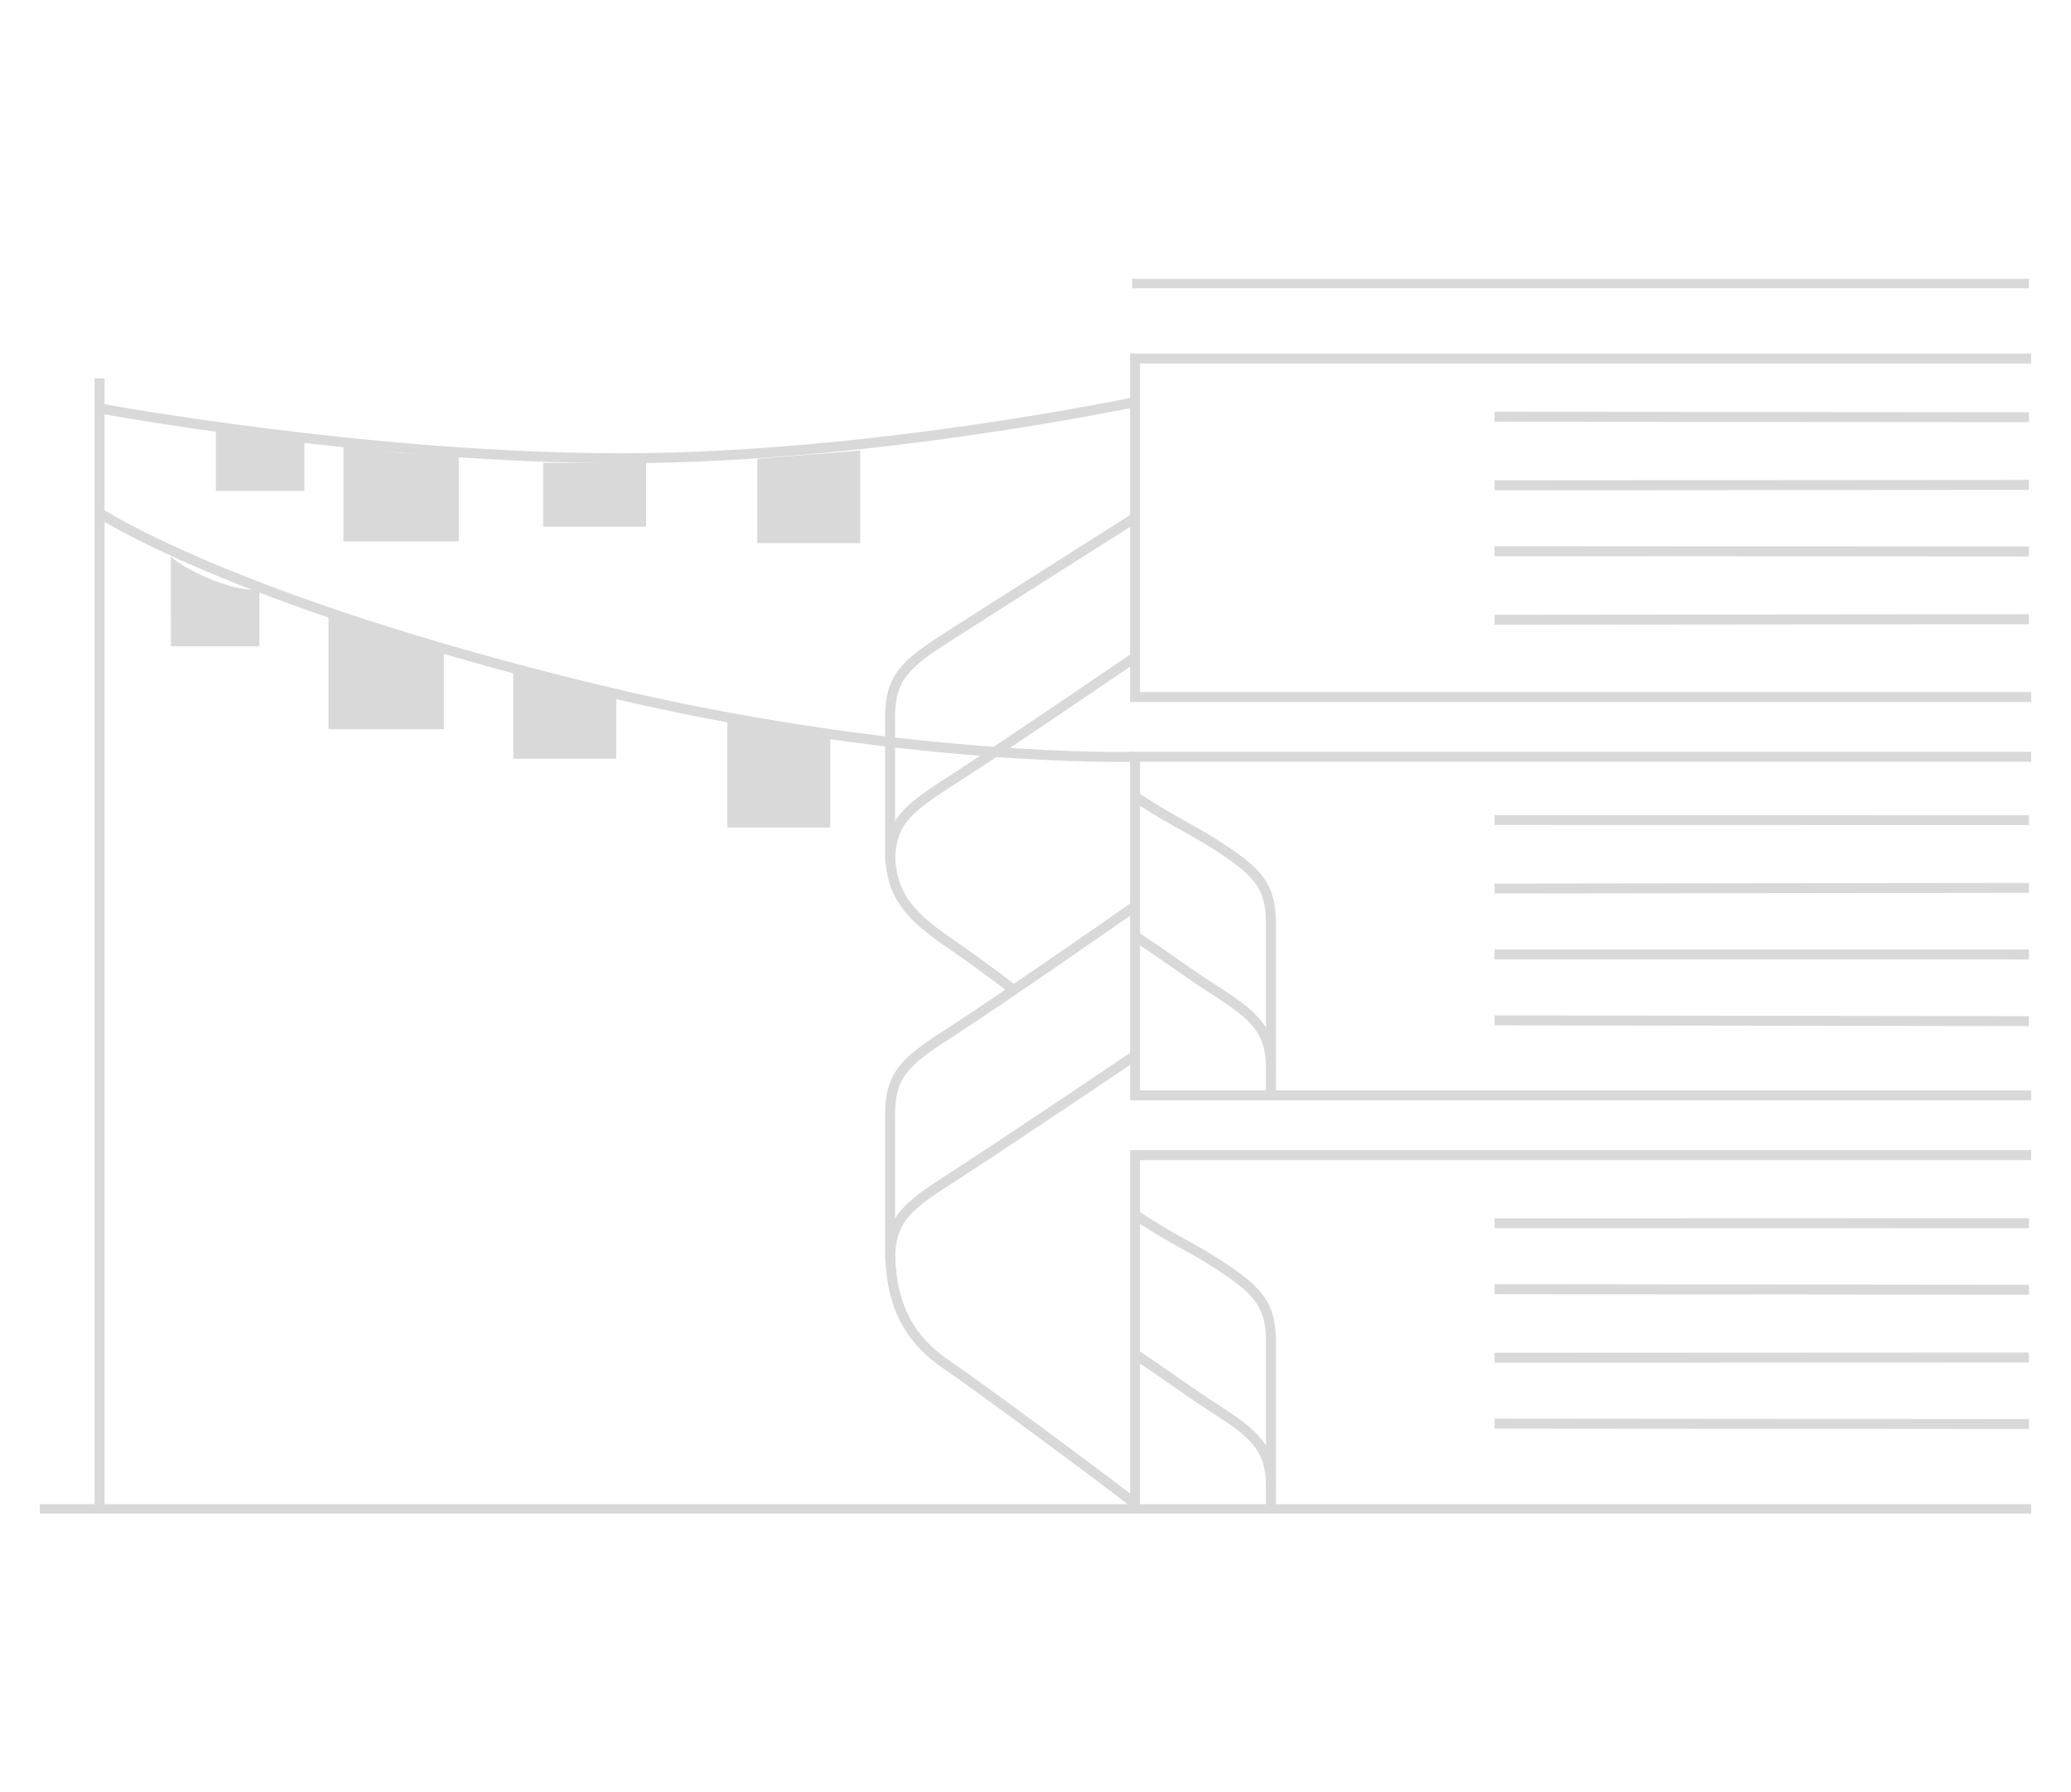 <svg width="104" height="90" viewBox="0 0 104 90" fill="none" xmlns="http://www.w3.org/2000/svg">
<g clip-path="url(#clip0_1952_6385)">
<path d="M43.199 27.273H38.029V23.036L43.199 22.623V27.273Z" fill="#D9D9D9"/>
<path d="M32.446 23.244H27.276V26.448H32.446V23.244Z" fill="#D9D9D9"/>
<path d="M23.038 22.538V27.188H17.248V22C17.869 22.435 20.556 23.158 23.038 22.538Z" fill="#D9D9D9"/>
<path d="M15.286 22V24.648H10.84V21.5C12.251 21.754 14.001 22 15.286 22Z" fill="#D9D9D9"/>
<path d="M41.696 41.553H36.526V36.189L41.696 36.903V41.553Z" fill="#D9D9D9"/>
<path d="M30.944 38.097H25.774V33.764L30.944 34.893V38.097Z" fill="#D9D9D9"/>
<path d="M22.288 32.5V36.613H16.498V30.5C17.5 31.5 19.5 32 22.288 32.5Z" fill="#D9D9D9"/>
<path d="M13.029 29.933V32.45H8.583C8.583 32.45 8.578 29.315 8.578 27.94C9.33 28.692 12.098 29.866 13.029 29.556" fill="#D9D9D9"/>
<path fill-rule="evenodd" clip-rule="evenodd" d="M4.75 76L4.75 19H5.25L5.25 76H4.75Z" fill="#D9D9D9"/>
<path fill-rule="evenodd" clip-rule="evenodd" d="M56.866 25.789L57.134 26.211L56.028 26.912C55.348 27.343 54.414 27.935 53.4 28.579C51.372 29.866 49.02 31.36 47.729 32.187C46.648 32.878 45.962 33.374 45.537 33.924C45.126 34.457 44.949 35.06 44.949 36.006V42.724C44.949 43.867 45.215 44.653 45.731 45.333C46.256 46.027 47.051 46.627 48.148 47.375C48.822 47.836 49.873 48.609 51.019 49.47L50.718 49.87C49.573 49.008 48.53 48.242 47.866 47.788C46.773 47.043 45.913 46.403 45.332 45.635C44.741 44.854 44.449 43.958 44.449 42.724V36.006C44.449 34.988 44.643 34.265 45.141 33.619C45.627 32.989 46.388 32.452 47.459 31.766C48.752 30.938 51.104 29.444 53.132 28.156C54.147 27.513 55.08 26.921 55.76 26.49L56.866 25.789Z" fill="#D9D9D9"/>
<path fill-rule="evenodd" clip-rule="evenodd" d="M56.859 32.794L57.141 33.206L56.843 33.41C56.651 33.541 56.374 33.729 56.034 33.961C55.354 34.423 54.421 35.058 53.406 35.743C51.378 37.115 49.024 38.695 47.728 39.523C46.648 40.215 45.962 40.71 45.537 41.26C45.126 41.793 44.949 42.397 44.949 43.342H44.449C44.449 42.324 44.643 41.602 45.141 40.955C45.627 40.325 46.388 39.788 47.459 39.102C48.748 38.278 51.097 36.701 53.126 35.329C54.14 34.644 55.073 34.01 55.753 33.547C56.093 33.316 56.369 33.127 56.561 32.997L56.859 32.794Z" fill="#D9D9D9"/>
<path fill-rule="evenodd" clip-rule="evenodd" d="M56.857 45.295L57.143 45.705L56.845 45.913C56.653 46.047 56.377 46.24 56.036 46.476C55.356 46.949 54.423 47.597 53.408 48.296C51.38 49.694 49.025 51.302 47.728 52.132C46.648 52.823 45.962 53.318 45.537 53.868C45.126 54.402 44.949 55.005 44.949 55.951V62.669C44.949 63.837 45.099 64.884 45.507 65.815C45.913 66.743 46.582 67.572 47.641 68.293C49.334 69.447 55.156 73.755 57.153 75.302L56.847 75.698C54.853 74.153 49.041 69.852 47.359 68.707C46.229 67.936 45.496 67.037 45.049 66.016C44.604 64.999 44.449 63.877 44.449 62.669V55.951C44.449 54.933 44.643 54.21 45.141 53.563C45.627 52.934 46.388 52.396 47.459 51.711C48.747 50.887 51.095 49.284 53.124 47.885C54.138 47.186 55.071 46.538 55.751 46.066C56.091 45.829 56.367 45.637 56.559 45.503L56.857 45.295Z" fill="#D9D9D9"/>
<path fill-rule="evenodd" clip-rule="evenodd" d="M56.86 52.793L57.14 53.207L56.842 53.408C56.65 53.538 56.373 53.724 56.033 53.953C55.353 54.41 54.42 55.038 53.405 55.717C51.377 57.074 49.023 58.641 47.729 59.47C46.648 60.161 45.962 60.657 45.537 61.207C45.126 61.74 44.949 62.343 44.949 63.289H44.449C44.449 62.271 44.643 61.548 45.141 60.901C45.627 60.272 46.388 59.734 47.459 59.049C48.749 58.223 51.098 56.659 53.127 55.301C54.141 54.622 55.074 53.995 55.754 53.538C56.094 53.309 56.37 53.123 56.562 52.994L56.86 52.793Z" fill="#D9D9D9"/>
<path fill-rule="evenodd" clip-rule="evenodd" d="M57.093 20.426C57.087 20.427 57.082 20.429 57.078 20.43L56.958 19.945L56.956 19.945L56.951 19.946L56.938 19.951C56.931 19.954 56.904 19.967 56.885 19.979C56.811 20.058 56.819 20.323 56.953 20.424C56.984 20.431 57.027 20.434 57.038 20.434C57.043 20.434 57.051 20.433 57.054 20.433L57.063 20.432L57.061 20.432C57.049 20.434 57.024 20.439 56.984 20.447C56.96 20.452 56.932 20.458 56.899 20.464C56.822 20.48 56.721 20.5 56.597 20.524C56.242 20.594 55.7 20.7 54.998 20.83C53.593 21.089 51.551 21.444 49.1 21.803C44.2 22.52 37.659 23.253 31.311 23.259C24.97 23.266 18.381 22.642 13.38 22.015C10.878 21.701 8.773 21.386 7.292 21.148C6.552 21.03 5.968 20.93 5.568 20.86C5.368 20.825 5.215 20.797 5.11 20.777C5.058 20.767 5.018 20.759 4.99 20.754C4.977 20.751 4.965 20.749 4.955 20.747C4.951 20.746 4.945 20.744 4.938 20.742C4.936 20.742 4.928 20.74 4.918 20.736C4.912 20.734 4.896 20.727 4.885 20.722C4.861 20.708 4.773 20.605 4.75 20.5H5.25C5.227 20.395 5.139 20.293 5.115 20.278C5.105 20.273 5.089 20.266 5.083 20.264C5.074 20.261 5.067 20.259 5.067 20.259C5.064 20.259 5.063 20.258 5.063 20.258L5.064 20.259L5.089 20.264C5.113 20.269 5.151 20.276 5.202 20.286C5.304 20.305 5.456 20.332 5.655 20.367C6.052 20.437 6.633 20.536 7.371 20.655C8.847 20.892 10.947 21.205 13.442 21.518C18.433 22.145 24.999 22.766 31.31 22.759C37.625 22.753 44.139 22.024 49.028 21.308C51.472 20.951 53.507 20.596 54.907 20.338C55.606 20.209 56.147 20.104 56.5 20.034C56.624 20.009 56.724 19.989 56.8 19.974C56.833 19.967 56.862 19.962 56.886 19.957C56.925 19.949 56.954 19.943 56.971 19.94L56.985 19.938C56.987 19.938 56.992 19.937 56.998 19.936C57.001 19.936 57.01 19.935 57.015 19.935C57.026 19.934 57.069 19.938 57.1 19.946C57.235 20.046 57.242 20.312 57.168 20.391C57.15 20.402 57.123 20.416 57.115 20.419C57.104 20.423 57.093 20.426 57.093 20.426Z" fill="#D9D9D9"/>
<path fill-rule="evenodd" clip-rule="evenodd" d="M10.599 28.246C14.538 29.909 20.783 32.133 29.992 34.367C37.644 36.222 44.397 37.068 49.237 37.45C51.656 37.641 53.597 37.716 54.932 37.743C55.6 37.757 56.116 37.759 56.465 37.757C56.639 37.756 56.772 37.754 56.86 37.753C56.905 37.752 56.938 37.751 56.96 37.751L56.985 37.75L56.991 37.75L56.993 37.75L57 38C57.007 38.25 57.007 38.25 57.007 38.25L56.998 38.25L56.971 38.251C56.948 38.251 56.914 38.252 56.869 38.253C56.778 38.254 56.644 38.256 56.467 38.257C56.114 38.259 55.594 38.257 54.922 38.243C53.578 38.216 51.628 38.141 49.197 37.949C44.337 37.565 37.557 36.716 29.874 34.852C20.641 32.613 14.371 30.381 10.404 28.706C8.421 27.869 7.014 27.172 6.101 26.682C5.645 26.437 5.312 26.244 5.092 26.112C4.982 26.046 4.901 25.995 4.846 25.96C4.819 25.942 4.798 25.929 4.784 25.92L4.768 25.91L4.764 25.907L4.763 25.906C4.763 25.906 4.762 25.905 4.902 25.698C5.041 25.491 5.041 25.491 5.041 25.491L5.045 25.493L5.058 25.502C5.07 25.51 5.089 25.522 5.115 25.538C5.166 25.571 5.244 25.619 5.35 25.683C5.562 25.811 5.888 26 6.338 26.241C7.236 26.723 8.629 27.414 10.599 28.246Z" fill="#D9D9D9"/>
<path fill-rule="evenodd" clip-rule="evenodd" d="M102 76.027H2V75.527H102V76.027Z" fill="#D9D9D9"/>
<path fill-rule="evenodd" clip-rule="evenodd" d="M101.888 14.473H56.853V13.973H101.888V14.473Z" fill="#D9D9D9"/>
<path fill-rule="evenodd" clip-rule="evenodd" d="M59.097 62.564C58.48 62.218 57.775 61.811 56.862 61.209L57.138 60.791C58.037 61.385 58.73 61.785 59.341 62.127C59.447 62.187 59.551 62.245 59.653 62.301C60.139 62.572 60.589 62.824 61.065 63.127C62.137 63.813 62.898 64.351 63.383 64.98C63.882 65.627 64.076 66.35 64.076 67.368V76H63.576V67.368C63.576 66.422 63.398 65.819 62.987 65.285C62.563 64.735 61.877 64.24 60.796 63.549C60.334 63.254 59.899 63.011 59.413 62.74C59.31 62.683 59.205 62.624 59.097 62.564Z" fill="#D9D9D9"/>
<path fill-rule="evenodd" clip-rule="evenodd" d="M58.906 69.606C58.311 69.19 57.664 68.739 56.862 68.209L57.138 67.791C57.946 68.325 58.597 68.78 59.191 69.195C59.218 69.214 59.244 69.232 59.27 69.25C59.887 69.681 60.445 70.07 61.066 70.466C62.137 71.151 62.898 71.689 63.383 72.319C63.882 72.965 64.076 73.688 64.076 74.706H63.576C63.576 73.76 63.398 73.157 62.987 72.624C62.563 72.073 61.877 71.578 60.796 70.887M58.906 69.606C58.932 69.624 58.958 69.642 58.984 69.66L58.906 69.606ZM58.984 69.66C59.6 70.091 60.166 70.485 60.796 70.887L58.984 69.66Z" fill="#D9D9D9"/>
<path fill-rule="evenodd" clip-rule="evenodd" d="M59.097 41.564C58.48 41.218 57.775 40.811 56.862 40.209L57.138 39.791C58.037 40.385 58.73 40.785 59.341 41.127C59.447 41.187 59.551 41.245 59.653 41.301C60.139 41.572 60.589 41.824 61.065 42.127C62.137 42.813 62.898 43.351 63.383 43.98C63.882 44.627 64.076 45.35 64.076 46.368V55H63.576V46.368C63.576 45.422 63.398 44.819 62.987 44.285C62.563 43.735 61.877 43.24 60.796 42.549C60.334 42.254 59.899 42.011 59.413 41.74C59.31 41.683 59.205 41.624 59.097 41.564Z" fill="#D9D9D9"/>
<path fill-rule="evenodd" clip-rule="evenodd" d="M58.906 48.606C58.311 48.19 57.664 47.739 56.862 47.209L57.138 46.791C57.946 47.325 58.597 47.78 59.191 48.195C59.218 48.214 59.244 48.232 59.27 48.25C59.887 48.681 60.445 49.069 61.066 49.466C62.137 50.151 62.898 50.689 63.383 51.319C63.882 51.965 64.076 52.688 64.076 53.706H63.576C63.576 52.76 63.398 52.157 62.987 51.624C62.563 51.074 61.877 50.578 60.796 49.887M58.906 48.606C58.932 48.624 58.958 48.642 58.984 48.66L58.906 48.606ZM58.984 48.66C59.6 49.09 60.166 49.485 60.796 49.887L58.984 48.66Z" fill="#D9D9D9"/>
<path d="M102 57.75H56.75V76H57.25V58.25H102V57.75Z" fill="#D9D9D9"/>
<path d="M101.889 61.667L75.054 61.676L75.054 61.176L101.889 61.167L101.889 61.667Z" fill="#D9D9D9"/>
<path d="M75.053 64.983L101.888 65.012L101.889 64.512L75.054 64.483L75.053 64.983Z" fill="#D9D9D9"/>
<path d="M101.888 68.412L75.053 68.425L75.053 67.925L101.888 67.912L101.888 68.412Z" fill="#D9D9D9"/>
<path d="M101.888 71.756L75.053 71.734L75.054 71.234L101.888 71.256L101.888 71.756Z" fill="#D9D9D9"/>
<path d="M102 37.75H56.75V55.25H102V54.75H57.25V38.25H102V37.75Z" fill="#D9D9D9"/>
<path d="M101.889 41.432L75.054 41.426L75.054 40.926L101.889 40.932L101.889 41.432Z" fill="#D9D9D9"/>
<path d="M75.054 44.866L101.889 44.833L101.888 44.333L75.053 44.366L75.054 44.866Z" fill="#D9D9D9"/>
<path d="M101.889 48.177L75.054 48.175L75.054 47.675L101.889 47.677L101.889 48.177Z" fill="#D9D9D9"/>
<path d="M101.888 51.522L75.053 51.484L75.054 50.984L101.889 51.022L101.888 51.522Z" fill="#D9D9D9"/>
<path d="M102 17.75H56.75V35.25H102V34.75H57.25V18.25H102V17.75Z" fill="#D9D9D9"/>
<path d="M75.053 21.178L101.888 21.198L101.888 20.698L75.054 20.678L75.053 21.178Z" fill="#D9D9D9"/>
<path d="M101.888 24.598L75.054 24.618L75.053 24.118L101.888 24.098L101.888 24.598Z" fill="#D9D9D9"/>
<path d="M101.889 31.343L75.054 31.368L75.053 30.868L101.888 30.843L101.889 31.343Z" fill="#D9D9D9"/>
<path d="M101.888 27.943L75.053 27.927L75.053 27.427L101.888 27.443L101.888 27.943Z" fill="#D9D9D9"/>
</g>
<defs>
<clipPath id="clip0_1952_6385">
<rect width="100" height="62" fill="white" transform="translate(2 14)"/>
</clipPath>
</defs>
</svg>

